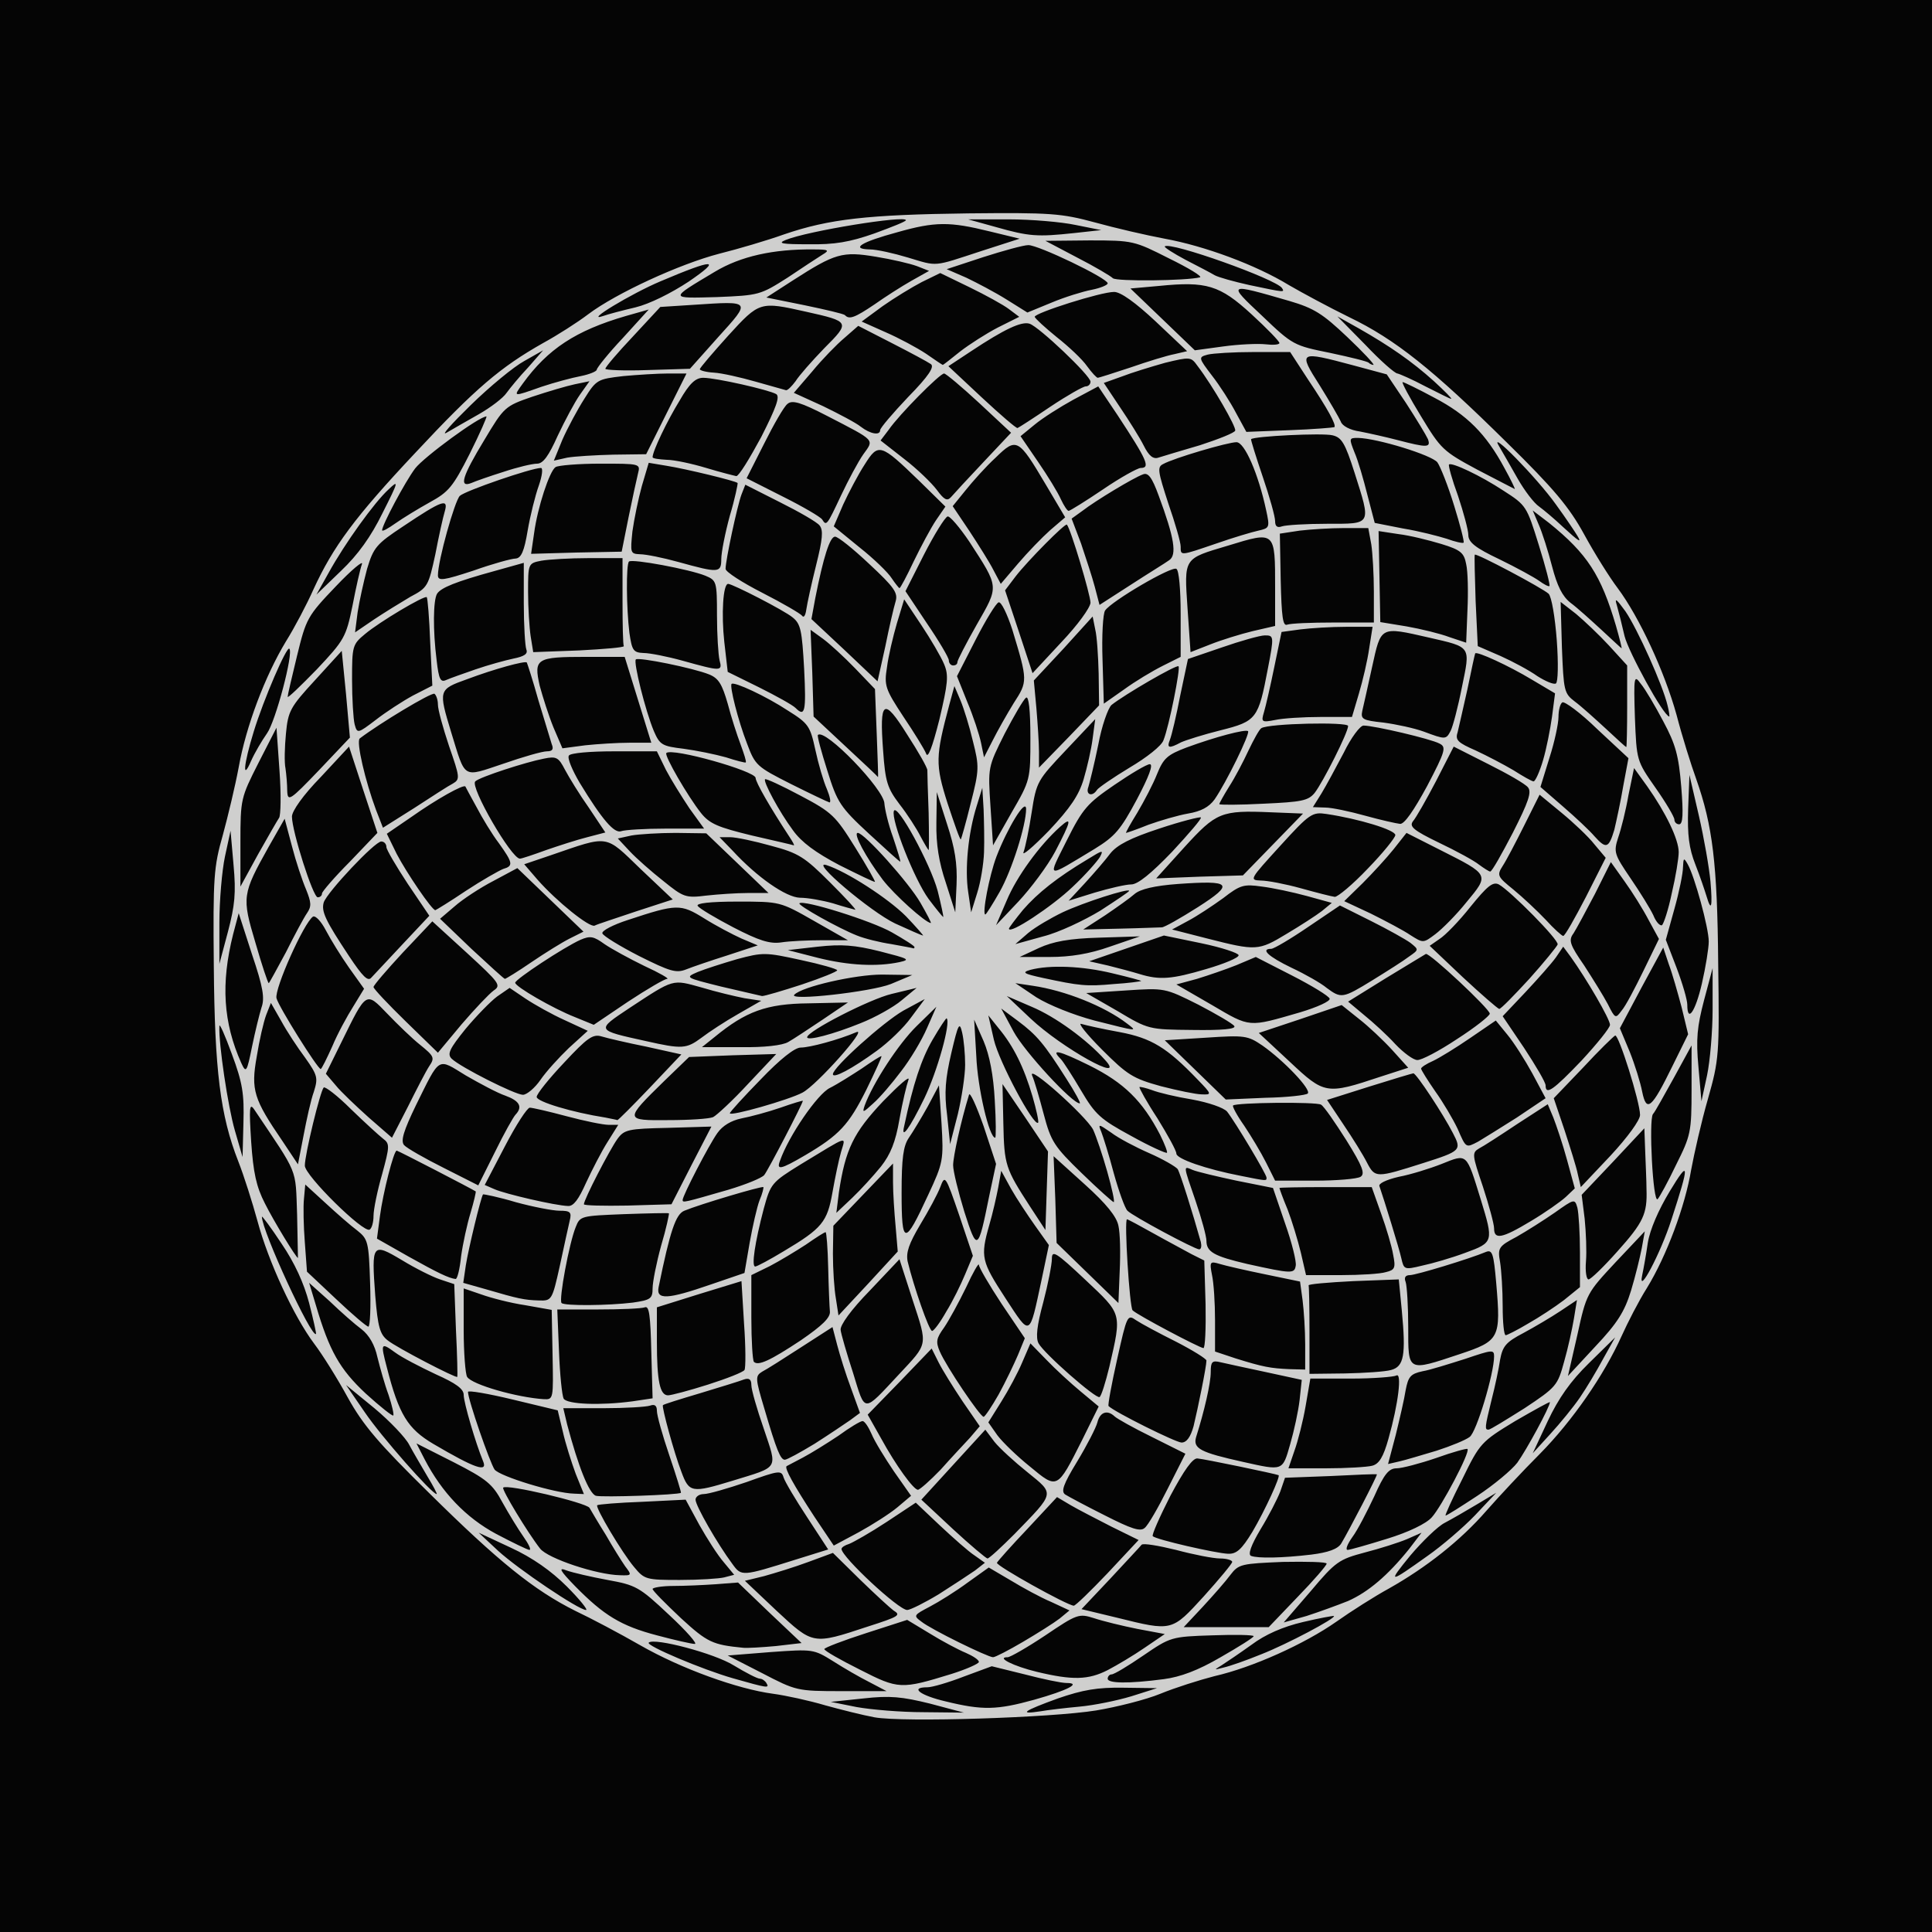 <!DOCTYPE svg PUBLIC "-//W3C//DTD SVG 20010904//EN" "http://www.w3.org/TR/2001/REC-SVG-20010904/DTD/svg10.dtd">
<svg version="1.0" xmlns="http://www.w3.org/2000/svg" width="450px" height="450px" viewBox="0 0 4500 4500" preserveAspectRatio="xMidYMid meet">
<g id="layer101" fill="#050505" stroke="none">
 <path d="M0 2250 l0 -2250 2250 0 2250 0 0 2250 0 2250 -2250 0 -2250 0 0 -2250z"/>
 </g>
<g id="layer102" fill="#cfcfce" stroke="none">
 <path d="M2037 4000 c-27 -5 -79 -18 -115 -28 -37 -11 -92 -23 -122 -27 -82 -11 -213 -58 -309 -113 -47 -27 -115 -63 -151 -80 -96 -48 -178 -114 -340 -274 -118 -116 -154 -158 -190 -223 -24 -44 -59 -100 -78 -125 -48 -64 -107 -192 -132 -285 -12 -44 -32 -107 -45 -140 -42 -107 -55 -212 -57 -455 -2 -208 0 -231 21 -305 12 -44 29 -115 37 -158 17 -95 61 -212 110 -293 20 -32 49 -87 64 -121 46 -100 96 -168 238 -319 140 -150 198 -199 297 -255 33 -18 80 -48 105 -67 65 -49 213 -117 305 -141 44 -11 112 -31 151 -45 105 -36 195 -46 429 -49 193 -2 217 0 295 21 47 13 120 30 163 38 93 17 212 61 289 108 31 18 94 52 141 75 106 51 194 121 367 292 109 107 145 150 180 214 24 44 59 100 78 125 50 67 109 194 137 295 13 50 34 117 46 150 38 108 49 196 51 428 3 215 2 225 -24 317 -15 52 -32 127 -39 165 -14 84 -57 200 -103 275 -19 30 -45 81 -59 112 -41 91 -114 197 -191 275 -39 39 -95 99 -124 132 -60 69 -140 132 -227 181 -33 18 -88 53 -122 77 -74 52 -196 107 -284 127 -35 9 -92 27 -126 41 -34 14 -102 31 -150 39 -105 17 -448 28 -516 16z m129 -32 c-65 -16 -93 -19 -155 -12 l-76 8 60 12 c33 6 103 12 155 12 l95 1 -79 -21z m349 7 c33 -3 87 -14 120 -24 l60 -19 -78 -1 c-61 -1 -95 5 -153 25 -80 29 -93 38 -41 30 17 -3 59 -8 92 -11z m-106 -16 c78 -22 111 -39 75 -39 -12 0 -55 -9 -97 -20 l-77 -19 -65 24 c-36 14 -74 25 -85 25 -42 0 -17 19 43 33 86 21 119 20 206 -4z m-384 -41 c-22 -11 -60 -33 -85 -49 -45 -28 -47 -28 -145 -21 l-100 8 80 41 c79 41 81 42 185 42 l105 0 -40 -21z m-240 2 c-3 -5 -10 -10 -15 -10 -6 0 -33 -14 -61 -31 -45 -28 -185 -65 -198 -53 -7 7 126 63 196 83 81 23 86 24 78 11z m431 -21 c35 -11 64 -24 64 -28 0 -5 -14 -14 -30 -21 -17 -7 -55 -27 -84 -45 l-53 -32 -96 31 c-53 17 -97 34 -97 37 0 4 37 25 83 48 90 46 96 46 213 10z m495 12 c38 -5 79 -20 132 -51 42 -24 77 -46 77 -49 0 -3 -43 -4 -96 -2 -96 3 -98 4 -161 47 -35 24 -68 44 -74 44 -5 0 -9 5 -9 10 0 11 48 12 131 1z m-131 -21 c21 -11 60 -34 86 -52 l47 -32 -64 -12 c-35 -7 -80 -18 -101 -25 -35 -11 -39 -10 -113 40 -42 28 -82 51 -88 51 -28 0 14 21 68 34 83 20 120 19 165 -4z m358 -37 c59 -23 174 -84 169 -89 -1 -1 -34 5 -72 14 -47 11 -88 29 -120 53 -28 20 -59 41 -70 48 -18 11 -18 11 5 5 14 -3 54 -17 88 -31z m-555 -29 c34 -20 72 -44 85 -54 l23 -19 -43 -20 c-24 -10 -66 -33 -94 -50 l-51 -30 -49 35 c-27 20 -67 45 -88 56 -38 20 -39 21 -20 35 22 18 155 83 167 83 5 0 36 -16 70 -36z m-576 10 l60 -7 -74 -70 -74 -71 -52 4 c-29 2 -73 4 -99 4 -27 0 -48 4 -48 7 0 4 30 34 66 68 62 57 74 62 145 69 9 1 43 -1 76 -4z m-249 -73 c-69 -65 -77 -69 -143 -81 -38 -7 -81 -17 -95 -22 -20 -8 -17 -1 20 37 66 67 106 92 190 114 41 11 81 20 88 20 8 1 -19 -30 -60 -68z m462 28 c75 -24 79 -27 61 -38 -7 -5 -42 -37 -77 -71 l-64 -63 -57 21 c-32 12 -78 26 -103 33 l-45 11 74 70 c85 79 84 79 211 37z m784 -71 c36 -40 66 -76 66 -80 0 -4 -13 -8 -28 -8 -16 0 -62 -9 -103 -20 -41 -10 -76 -16 -80 -12 -3 4 -36 39 -73 79 l-67 71 83 20 c129 32 127 32 202 -50z m218 2 c38 -39 68 -74 68 -78 0 -4 -46 -5 -102 -4 -96 4 -103 5 -122 30 -11 15 -40 48 -65 75 l-44 47 99 0 99 0 67 -70z m118 9 c47 -21 92 -59 142 -121 l29 -38 -34 15 c-19 8 -63 22 -98 31 -60 16 -68 21 -126 90 l-63 73 53 -15 c28 -9 72 -25 97 -35z m-1820 -34 c-36 -36 -80 -67 -130 -90 l-75 -35 45 42 c47 43 188 138 205 138 5 0 -15 -25 -45 -55z m867 18 c33 -21 71 -46 84 -55 l23 -18 -24 -17 c-14 -9 -50 -41 -81 -70 l-56 -53 -68 45 c-38 25 -77 47 -87 51 -10 3 -18 8 -18 12 1 19 133 142 153 142 7 0 41 -17 74 -37z m393 -49 l72 -77 -63 -31 c-35 -18 -78 -40 -95 -50 l-32 -19 -68 73 c-38 40 -70 76 -72 80 -2 7 163 99 179 100 4 0 39 -34 79 -76z m-893 10 l23 -6 -24 -29 c-14 -16 -39 -55 -57 -87 l-32 -59 -101 5 c-56 2 -103 6 -105 8 -5 5 58 111 86 144 24 29 28 30 106 30 45 0 92 -3 104 -6z m1638 -50 c33 -23 83 -66 110 -94 l50 -53 -45 27 c-25 15 -58 34 -75 43 -16 8 -52 43 -80 76 -54 66 -51 66 40 1z m-1869 24 c-9 -13 -29 -45 -45 -73 -17 -27 -34 -56 -38 -63 -8 -12 -193 -56 -201 -47 -4 4 57 105 86 142 18 23 132 61 186 62 28 1 28 0 12 -21z m396 -15 l77 -24 -49 -75 c-27 -41 -52 -83 -55 -93 -5 -17 -11 -16 -86 11 -44 15 -89 28 -100 28 -10 0 -19 6 -19 13 0 14 51 103 86 150 21 29 22 29 146 -10z m511 -60 c95 -98 94 -92 30 -144 -30 -24 -65 -56 -77 -71 l-21 -28 -75 82 -74 81 74 69 c40 37 77 68 80 68 4 0 32 -26 63 -57z m691 48 c40 -5 62 -13 70 -26 18 -30 85 -159 83 -161 -1 -1 -50 1 -108 4 l-106 4 -11 32 c-7 18 -27 57 -46 88 -22 37 -30 59 -22 62 16 6 72 5 140 -3z m-137 -53 c30 -51 66 -130 61 -132 -6 -3 -174 -38 -189 -39 -11 -1 -31 27 -63 87 -25 49 -44 92 -41 94 7 8 148 40 175 41 20 1 32 -10 57 -51z m-1698 11 c-12 -17 -34 -53 -49 -80 -23 -43 -37 -54 -113 -93 l-87 -44 19 37 c40 77 96 136 167 174 38 20 73 37 77 37 5 0 -2 -14 -14 -31z m2012 5 c49 -15 91 -35 104 -50 22 -24 90 -152 83 -159 -1 -2 -34 7 -73 21 -38 13 -80 24 -92 24 -18 0 -29 13 -52 65 -17 36 -39 79 -51 95 -12 17 -17 30 -11 30 5 0 47 -12 92 -26z m-1141 -73 l32 -27 -40 -57 c-21 -31 -45 -70 -52 -87 -7 -16 -16 -30 -21 -30 -5 0 -30 15 -56 34 -27 18 -64 41 -83 51 -19 10 -36 19 -38 20 -5 5 16 43 65 118 l45 67 58 -31 c31 -17 72 -43 90 -58z m630 -44 l41 -81 -78 -39 c-43 -21 -82 -43 -87 -48 -17 -16 -34 -10 -40 14 -3 12 -24 53 -47 91 -33 54 -38 70 -28 77 8 5 49 27 93 49 61 31 82 38 92 29 8 -6 32 -48 54 -92z m721 17 c38 -25 80 -60 93 -77 21 -29 76 -130 76 -141 0 -2 -36 18 -81 44 -79 48 -82 51 -123 135 -24 47 -41 85 -39 85 3 0 36 -21 74 -46z m-1855 -7 c1 -1 -11 -40 -27 -87 -16 -47 -29 -93 -29 -104 0 -12 -5 -16 -16 -12 -9 3 -58 6 -109 6 l-93 0 9 38 c26 98 51 161 67 166 15 4 193 -2 198 -7z m-591 -39 c-14 -24 -33 -56 -42 -73 -8 -16 -45 -55 -81 -85 l-66 -54 44 64 c38 56 156 190 167 190 2 0 -8 -19 -22 -42z m346 -5 c-10 -27 -24 -71 -30 -98 l-12 -50 -104 -25 c-58 -14 -105 -22 -105 -18 0 18 51 165 62 181 13 16 140 55 185 56 l23 1 -19 -47z m365 16 c110 -34 105 -25 73 -121 -16 -46 -29 -91 -29 -102 0 -13 -5 -17 -17 -13 -10 4 -56 18 -102 32 -47 14 -86 26 -87 28 -3 4 26 111 43 155 18 49 24 50 119 21z m485 -26 c24 -27 55 -60 68 -74 l23 -27 -40 -58 c-22 -33 -47 -73 -56 -91 l-16 -32 -74 77 -75 77 31 55 c35 64 76 120 86 120 4 0 28 -21 53 -47z m329 -68 l39 -79 -42 -35 c-23 -19 -59 -52 -80 -74 l-37 -38 -19 44 c-10 24 -32 65 -49 92 l-30 48 21 30 c12 16 46 49 76 73 64 53 63 54 121 -61z m-1395 48 c-17 -41 -45 -136 -45 -154 0 -14 -18 -27 -65 -48 -36 -17 -79 -39 -95 -51 -33 -24 -34 -22 -19 35 28 110 49 143 108 178 97 57 128 68 116 40z m1880 -39 c9 -31 19 -77 22 -103 l5 -47 -83 -18 c-46 -10 -94 -20 -106 -23 -20 -5 -23 -1 -23 23 0 26 -15 91 -34 151 -8 27 10 36 109 58 94 21 92 22 110 -41z m191 50 c16 -4 26 -20 38 -63 23 -81 32 -156 18 -147 -6 3 -53 7 -105 7 l-95 0 -11 64 c-6 35 -18 82 -26 104 l-14 41 87 0 c48 0 97 -3 108 -6z m150 -35 c34 -11 68 -25 77 -32 16 -11 57 -148 57 -188 0 -16 -5 -15 -67 6 -38 12 -82 26 -100 29 -28 6 -33 13 -39 44 -3 20 -14 67 -23 104 l-18 68 26 -6 c14 -3 53 -15 87 -25z m-1449 -16 c33 -21 70 -46 83 -55 l23 -17 -21 -58 c-12 -32 -26 -77 -32 -100 l-11 -42 -73 47 c-40 26 -81 52 -91 57 -16 10 -16 15 5 85 29 99 38 120 48 120 5 0 36 -17 69 -37z m1783 -108 c15 -22 39 -62 54 -90 l28 -50 -61 60 c-43 42 -71 82 -96 135 l-35 75 41 -45 c23 -25 54 -63 69 -85z m-900 67 c10 -41 30 -139 30 -153 0 -4 -32 -24 -71 -44 -40 -20 -81 -42 -93 -50 -20 -14 -21 -12 -44 91 -13 58 -22 107 -20 109 14 14 157 85 170 85 12 0 21 -13 28 -38z m771 -42 c74 -49 77 -53 92 -108 9 -31 19 -77 23 -101 l7 -43 -39 26 c-21 14 -60 37 -86 51 -40 21 -48 30 -54 62 -3 21 -12 63 -20 94 -16 65 -16 69 -7 69 4 0 41 -23 84 -50z m-2646 -31 c-9 -24 -20 -64 -26 -88 -6 -28 -19 -51 -37 -65 -15 -11 -48 -40 -74 -65 l-48 -43 16 53 c31 105 55 148 116 205 33 30 62 53 64 51 2 -2 -3 -24 -11 -48z m1421 -1 c16 -29 36 -71 45 -92 l16 -39 -54 -80 c-29 -44 -53 -85 -53 -91 0 -6 -14 18 -30 53 -17 35 -40 77 -51 93 -18 25 -20 33 -10 56 15 35 94 152 102 152 3 0 19 -24 35 -52z m-232 -47 c68 -73 67 -65 32 -172 l-31 -96 -70 74 c-42 43 -69 80 -67 91 1 9 14 54 29 100 29 94 22 94 107 3z m-621 63 l47 -7 -3 -108 c-2 -86 -5 -108 -15 -104 -8 3 -57 5 -109 5 l-95 0 4 98 c2 53 7 103 11 110 9 13 85 16 160 6z m-186 -108 l-2 -105 -62 -11 c-34 -5 -80 -17 -102 -25 l-41 -14 0 97 c0 53 4 103 8 109 11 18 116 48 179 52 22 1 22 -1 20 -103z m1297 27 c29 -126 30 -121 -56 -202 -69 -65 -78 -70 -78 -49 0 13 -9 59 -20 101 -15 55 -18 83 -11 96 13 24 134 130 142 125 4 -2 14 -34 23 -71z m-935 42 c44 -14 82 -29 85 -34 3 -4 3 -53 -1 -108 l-6 -99 -98 30 -99 31 0 80 c0 92 7 125 26 125 7 0 49 -11 93 -25z m-587 -127 l-4 -107 -33 -11 c-18 -6 -58 -26 -89 -45 -69 -41 -71 -39 -62 83 6 73 11 90 29 104 21 17 160 89 162 85 1 -1 0 -50 -3 -109z m2178 93 c30 -8 35 -34 25 -139 l-7 -72 -106 4 c-59 3 -106 7 -104 10 1 3 2 51 2 106 l0 100 83 -1 c45 -1 93 -4 107 -8z m559 -185 c10 -33 21 -78 25 -99 l7 -39 -68 72 c-67 72 -68 73 -89 169 l-22 96 64 -69 c51 -54 68 -81 83 -130z m-759 125 c0 -32 -3 -78 -6 -102 l-6 -44 -82 -17 c-44 -9 -92 -20 -105 -24 -23 -7 -24 -5 -18 26 4 18 7 65 7 105 l0 73 48 16 c64 20 81 23 125 25 l37 1 0 -59z m-1175 -9 c51 -35 69 -53 68 -67 -1 -11 -3 -57 -4 -102 -1 -46 -4 -83 -6 -83 -3 0 -23 13 -46 29 -23 15 -61 38 -84 50 l-43 21 0 99 c0 54 3 100 6 103 10 10 38 -3 109 -50z m1535 32 c93 -31 96 -37 85 -165 -6 -69 -9 -79 -24 -73 -38 16 -163 54 -177 54 -11 0 -14 6 -10 16 3 9 6 56 6 105 0 105 -3 104 120 63z m-592 -116 l-3 -102 -30 -15 c-16 -9 -56 -30 -88 -48 -32 -18 -60 -33 -62 -33 -7 0 6 205 13 212 11 11 155 87 165 88 4 0 6 -46 5 -102z m-2088 -3 c-12 -46 -34 -94 -64 -138 -25 -38 -46 -66 -46 -63 0 33 116 284 126 273 1 -1 -6 -33 -16 -72z m2839 48 c25 -14 63 -39 84 -55 l37 -30 0 -81 c0 -45 -3 -92 -6 -104 -6 -21 -7 -21 -52 11 -26 18 -67 44 -90 57 -42 22 -44 26 -38 59 3 19 6 65 6 103 0 37 3 67 7 67 3 0 27 -12 52 -27z m-1355 -28 c15 -24 34 -63 44 -87 l18 -43 -32 -95 c-32 -93 -33 -94 -44 -65 -6 16 -27 55 -47 88 -26 44 -33 64 -29 85 14 58 50 162 57 162 4 0 19 -20 33 -45z m222 -74 l17 -81 -32 -45 c-17 -24 -43 -63 -56 -86 l-23 -42 -7 39 c-4 21 -13 61 -21 88 -21 74 -18 84 38 170 59 90 55 92 84 -43z m-1564 7 c-3 -96 -5 -102 -30 -122 -15 -11 -48 -40 -74 -64 l-47 -43 -3 33 c-2 18 -1 64 2 102 l5 68 68 64 c37 35 71 64 75 64 4 0 6 -46 4 -102z m1224 -132 c-3 -32 -6 -78 -6 -102 l0 -44 -70 73 -69 72 -1 65 c0 36 3 83 7 105 l6 39 69 -74 69 -75 -5 -59z m-612 178 c41 -6 46 -9 46 -33 0 -15 9 -60 20 -100 12 -40 19 -74 18 -75 -2 -1 -49 0 -105 2 -99 4 -102 4 -112 30 -15 36 -40 170 -33 177 7 7 109 6 166 -1z m-170 -86 c10 -46 20 -93 23 -105 5 -20 1 -23 -24 -23 -15 0 -62 -9 -102 -20 -40 -12 -75 -19 -76 -18 -5 7 -34 127 -40 165 l-6 41 53 15 c75 22 89 25 123 26 30 1 31 0 49 -81z m1301 -93 c-4 -21 -28 -51 -78 -96 l-73 -66 4 101 3 101 72 70 72 70 3 -75 c2 -41 1 -88 -3 -105z m-950 137 l79 -27 12 -70 c7 -39 17 -83 23 -99 7 -16 10 -30 9 -31 -3 -3 -148 40 -184 55 -20 8 -33 46 -60 178 -6 30 20 29 121 -6z m2238 -151 c43 -132 42 -142 -4 -66 -26 43 -46 89 -51 120 -4 28 -10 61 -13 75 -11 51 43 -51 68 -129z m-2819 85 c4 -29 14 -75 22 -101 8 -27 13 -49 12 -50 -9 -6 -181 -95 -184 -95 -7 0 -32 99 -39 152 l-7 53 74 42 c68 38 93 50 109 52 4 1 10 -23 13 -53z m2693 -11 c61 -68 70 -88 68 -145 0 -19 -2 -59 -3 -88 l-2 -54 -73 78 -73 77 7 56 c3 31 5 75 3 99 -2 23 1 42 6 42 5 0 35 -29 67 -65z m-774 -66 l-28 -82 -85 -17 c-47 -10 -93 -21 -102 -25 -22 -9 -23 -14 7 73 14 41 25 82 25 92 0 26 18 36 95 54 104 23 110 23 113 4 2 -9 -9 -54 -25 -99z m235 114 c21 -5 23 -10 17 -40 -3 -19 -16 -63 -28 -96 l-22 -62 -108 0 c-59 0 -107 1 -107 2 0 1 8 24 19 50 10 26 24 72 31 101 l12 52 81 0 c45 0 93 -3 105 -7z m185 -45 c66 -24 66 -26 36 -124 -34 -110 -31 -107 -91 -83 -28 11 -73 25 -100 30 -30 7 -48 16 -45 22 11 32 46 145 51 168 6 26 7 27 48 17 24 -5 69 -18 101 -30z m-1587 -4 c89 -53 101 -68 113 -137 6 -34 15 -77 20 -94 11 -38 20 -40 -94 29 -68 42 -70 45 -86 103 -21 80 -29 135 -20 135 4 0 34 -16 67 -36z m-1134 -85 c-4 -111 4 -90 -100 -245 -11 -16 -12 -4 -7 75 5 73 12 105 32 144 21 42 73 127 77 127 0 0 -1 -46 -2 -101z m2105 64 c-19 -68 -48 -160 -54 -170 -5 -6 -34 -23 -66 -37 -32 -14 -72 -35 -89 -48 -29 -20 -31 -21 -23 -2 4 10 18 54 29 96 12 43 26 82 32 88 13 13 155 89 167 90 5 0 6 -8 4 -17z m-493 -107 l16 -75 -29 -88 c-17 -48 -32 -81 -34 -73 -19 62 -37 144 -37 164 0 14 12 62 26 108 30 94 32 93 58 -36z m-142 -3 c35 -75 36 -81 31 -166 l-6 -89 -26 49 c-15 27 -35 60 -44 73 -13 19 -17 47 -17 128 0 124 7 124 62 5z m1404 61 c32 -19 69 -45 81 -56 l21 -20 -18 -66 c-10 -37 -25 -81 -32 -99 l-13 -31 -71 46 c-39 26 -79 52 -89 57 -17 10 -16 15 9 89 14 43 26 87 26 97 0 27 18 24 86 -17z m-2696 -12 c0 -15 9 -59 20 -97 18 -66 18 -71 2 -83 -9 -7 -43 -38 -75 -69 -31 -31 -60 -53 -63 -50 -8 8 -44 156 -44 182 0 23 137 158 151 149 5 -3 9 -17 9 -32z m1518 -229 l-53 -78 2 92 c2 97 5 105 62 193 l36 55 3 -92 3 -91 -53 -79z m-336 114 c22 -28 34 -57 43 -110 7 -40 17 -81 21 -92 4 -11 -22 12 -59 50 -69 73 -88 112 -103 212 l-6 48 37 -35 c20 -19 50 -52 67 -73z m-687 38 c14 -30 36 -73 50 -95 l25 -40 -22 0 c-13 0 -57 -9 -98 -20 -41 -11 -80 -20 -86 -20 -6 0 -32 40 -58 90 l-47 90 23 10 c25 11 141 38 171 39 13 1 25 -16 42 -54z m245 -40 l47 -91 -101 3 c-93 2 -102 4 -118 26 -18 25 -78 141 -78 152 0 3 46 4 102 3 l102 -3 46 -90z m87 56 c40 -12 77 -27 83 -34 9 -11 90 -167 90 -173 0 -1 -24 6 -52 16 -29 10 -70 21 -91 25 -24 5 -44 17 -56 34 -20 28 -81 146 -81 156 0 7 3 6 107 -24z m882 -42 c-11 -39 -26 -83 -33 -98 -17 -32 -153 -154 -142 -126 5 11 17 52 27 90 17 64 24 75 89 138 38 37 72 67 74 67 3 0 -4 -32 -15 -71z m1325 -16 c34 -68 36 -76 36 -175 l0 -103 -41 75 c-23 41 -44 80 -49 85 -10 13 0 209 11 198 4 -4 24 -40 43 -80z m-2703 -117 c17 -18 9 -32 -24 -44 -18 -6 -59 -28 -92 -47 -67 -41 -59 -46 -116 69 -29 60 -36 83 -28 93 6 7 48 31 92 53 l81 41 39 -78 c21 -43 43 -82 48 -87z m2619 1 c0 -30 -50 -189 -58 -185 -4 2 -38 35 -75 75 l-68 71 25 74 c13 40 28 87 31 103 l7 30 69 -73 c40 -43 69 -83 69 -95z m-870 146 c0 -8 -73 -130 -92 -154 -8 -9 -43 -21 -81 -28 -37 -6 -79 -16 -94 -22 -14 -5 -27 -8 -29 -7 -1 2 17 35 42 73 24 39 44 75 44 82 0 12 68 36 151 52 60 12 59 12 59 4z m219 -2 c11 -7 5 -24 -33 -85 -26 -41 -52 -79 -59 -83 -11 -7 -198 -5 -205 2 -2 2 9 23 26 47 16 24 39 62 51 86 l21 42 93 0 c50 0 98 -4 106 -9z m146 -32 c88 -28 90 -30 69 -70 -22 -43 -85 -139 -92 -139 -2 0 -49 14 -103 31 l-98 31 38 57 c21 31 46 71 55 89 19 36 21 36 131 1z m-1440 -18 c80 -47 102 -71 143 -153 21 -43 37 -78 35 -78 -3 0 -23 13 -46 29 -23 15 -56 36 -74 45 -29 14 -96 112 -116 169 -9 23 0 22 58 -12z m-1144 -148 c10 -32 9 -38 -20 -79 -18 -24 -43 -62 -56 -86 l-24 -42 -11 28 c-6 16 -16 59 -22 97 -14 78 -7 99 60 197 l36 54 13 -67 c7 -37 17 -83 24 -102z m-191 -88 c-16 -44 -29 -73 -29 -65 -2 41 20 188 36 243 l18 62 2 -80 c2 -67 -2 -93 -27 -160z m2162 188 c-41 -79 -84 -121 -164 -161 -73 -36 -92 -40 -67 -15 5 5 27 39 47 73 33 56 45 67 117 106 43 24 81 41 83 39 2 -1 -5 -20 -16 -42z m741 16 c12 -7 52 -32 90 -56 l67 -45 -31 -58 c-17 -31 -43 -72 -58 -90 l-27 -33 -60 41 c-32 22 -71 46 -86 53 -16 7 -28 15 -28 18 0 3 15 27 33 53 18 25 41 64 52 87 20 46 19 45 48 30z m-1195 -179 c0 -25 -3 -58 -7 -75 -6 -26 -9 -21 -25 47 -14 60 -17 93 -10 145 l7 68 18 -70 c9 -38 17 -90 17 -115z m-1248 3 c13 -19 11 -23 -21 -49 -19 -15 -53 -48 -77 -73 -50 -52 -48 -53 -107 67 l-36 73 23 27 c12 15 47 48 77 75 l54 47 37 -72 c20 -40 42 -83 50 -95z m1317 80 c-3 -58 -12 -105 -26 -138 l-22 -50 5 85 c3 74 30 190 44 190 2 0 2 -39 -1 -87z m-164 -5 c30 -62 62 -176 52 -186 -1 -2 -16 21 -33 50 -26 45 -45 102 -66 201 -8 33 12 7 47 -65z m252 -4 c-20 -68 -44 -117 -79 -159 l-24 -30 13 57 c12 51 93 203 103 193 2 -2 -4 -30 -13 -61z m-891 -21 l73 -77 -81 -18 c-45 -9 -92 -20 -105 -24 -20 -6 -33 3 -87 61 -35 37 -64 73 -64 80 0 11 83 36 160 48 14 3 26 5 28 6 2 0 36 -34 76 -76z m147 69 c8 -4 45 -38 81 -77 l66 -70 -102 3 -101 4 -58 56 c-93 91 -93 92 10 91 48 0 95 -3 104 -7z m208 -57 c33 -17 153 -152 126 -141 -42 18 -109 36 -130 36 -14 0 -48 27 -93 74 -40 41 -72 76 -72 79 0 8 137 -31 169 -48z m230 -50 c21 -27 48 -72 60 -100 l22 -50 -46 45 c-42 41 -102 133 -121 185 -6 18 -4 17 20 -5 15 -13 44 -47 65 -75z m1796 -11 l37 -75 -15 -62 c-9 -34 -22 -80 -30 -101 l-13 -39 -51 94 -50 94 23 55 c12 30 25 72 29 93 10 49 22 39 70 -59z m-1411 29 c-52 -82 -69 -102 -113 -135 l-39 -29 29 54 c25 46 136 167 154 167 3 0 -11 -26 -31 -57z m562 34 c9 -9 -56 -77 -106 -112 -34 -23 -41 -24 -131 -18 l-96 6 71 69 71 69 92 -4 c51 -1 95 -6 99 -10z m943 -197 l0 -95 -20 75 c-16 61 -19 90 -13 155 l7 80 13 -60 c7 -33 13 -103 13 -155z m-2730 165 c13 -19 43 -52 66 -74 l44 -40 -54 -25 c-29 -13 -70 -36 -91 -50 l-37 -25 -29 20 c-15 11 -49 46 -74 76 -37 46 -43 58 -32 69 21 20 148 84 166 84 9 0 28 -16 41 -35z m1530 -1 c-71 -74 -107 -96 -181 -110 -39 -7 -79 -16 -89 -19 -10 -4 11 23 48 60 59 59 72 67 137 85 39 10 82 19 95 19 24 1 24 0 -10 -35z m426 -6 l65 -21 -37 -41 c-21 -23 -56 -56 -78 -73 l-40 -32 -97 33 -96 32 72 67 c81 76 85 77 211 35z m469 -38 c36 -39 66 -76 66 -83 0 -13 -54 -106 -92 -159 l-17 -23 -17 25 c-10 14 -42 50 -71 81 l-53 56 50 74 c27 41 50 80 50 87 0 24 18 11 84 -58z m-1641 -23 c26 -19 62 -53 79 -77 l32 -43 -50 27 c-47 27 -164 132 -164 148 0 11 44 -12 103 -55z m-1434 -100 c8 -22 4 -47 -22 -124 l-31 -96 -13 49 c-29 115 -23 206 19 300 11 24 13 22 25 -38 7 -34 17 -75 22 -91z m165 90 c12 -29 35 -71 49 -93 l25 -41 -35 -49 c-19 -27 -43 -66 -54 -87 -11 -21 -24 -35 -30 -32 -21 14 -90 168 -85 190 5 20 96 165 103 165 2 0 14 -24 27 -53z m1800 32 c-43 -48 -116 -101 -171 -124 l-58 -25 55 52 c73 69 226 154 174 97z m820 -49 c42 -27 76 -54 76 -59 0 -11 -141 -143 -149 -139 -3 2 -45 27 -94 57 l-87 54 37 31 c21 17 54 47 73 68 19 20 42 37 51 37 9 1 51 -21 93 -49z m-2244 -113 c18 -12 13 -18 -62 -87 l-81 -74 -69 73 c-37 40 -68 76 -68 80 0 4 34 40 75 80 l75 73 55 -66 c31 -36 64 -71 75 -79z m484 110 c17 -13 55 -38 85 -55 l54 -31 -39 -6 c-21 -4 -67 -15 -100 -25 -69 -19 -63 -21 -168 48 -78 52 -79 51 39 77 84 19 94 18 129 -8z m202 10 c11 -6 47 -30 80 -52 l59 -40 -92 2 c-98 1 -146 19 -218 78 l-30 24 90 0 c54 1 98 -4 111 -12z m169 -44 c33 -13 76 -37 95 -53 l35 -29 -58 14 c-51 12 -197 87 -197 101 0 9 61 -7 125 -33z m620 1 c-52 -40 -144 -77 -220 -88 l-40 -6 49 33 c29 18 86 41 135 54 103 26 101 26 76 7z m250 6 c-4 -6 -42 -28 -84 -50 -78 -39 -78 -39 -169 -33 l-92 6 73 42 c72 43 73 43 175 44 68 1 101 -2 97 -9z m-1321 -110 c6 0 -18 -14 -53 -30 -35 -17 -77 -40 -93 -51 -25 -18 -33 -20 -56 -10 -38 17 -152 92 -152 100 0 9 88 60 139 80 l44 18 80 -54 c44 -29 85 -53 91 -53z m1474 78 c40 -12 71 -26 69 -32 -2 -6 -41 -30 -88 -54 l-84 -43 -45 19 c-25 10 -66 24 -92 32 l-48 13 83 48 c90 53 84 52 205 17z m800 -97 l36 -74 -24 -44 c-13 -25 -38 -65 -56 -90 l-32 -45 -37 74 c-21 40 -43 81 -50 92 -12 16 -9 26 25 75 20 31 45 71 55 90 17 34 18 34 32 15 9 -10 31 -52 51 -93z m136 30 c9 -39 16 -83 16 -98 0 -32 -33 -152 -49 -180 -9 -16 -10 -15 -11 7 0 14 -9 58 -20 97 l-20 72 25 65 c14 37 25 75 25 86 0 44 19 16 34 -49z m-402 -11 c35 -39 64 -75 66 -80 4 -10 -110 -125 -137 -140 -14 -7 -27 4 -66 52 -26 33 -59 67 -72 75 l-23 16 77 73 c43 40 81 73 85 74 4 0 35 -32 70 -70z m-1694 13 c45 -15 82 -30 82 -33 0 -3 -38 -14 -85 -24 -82 -18 -88 -18 -148 -2 -34 10 -75 23 -92 30 -30 13 -29 13 55 34 47 11 90 21 95 22 6 0 47 -12 93 -27z m207 -1 l50 -21 -71 -1 c-62 0 -186 28 -204 47 -14 15 180 -7 225 -25z m1122 -9 c34 -21 72 -45 85 -55 23 -16 23 -16 3 -32 -11 -8 -52 -31 -92 -51 l-72 -36 -74 50 c-41 28 -80 51 -86 51 -26 0 -7 18 47 44 32 15 69 36 82 47 34 25 37 25 107 -18z m-539 2 c1 -1 -29 -9 -67 -18 -70 -17 -146 -20 -191 -8 -21 6 -16 9 30 19 84 18 100 20 165 14 33 -2 61 -6 63 -7z m-1992 -67 c20 -40 42 -81 49 -91 11 -16 10 -25 -2 -55 -9 -21 -24 -66 -33 -101 l-17 -64 -37 65 c-62 111 -63 117 -31 224 15 52 29 94 31 94 1 0 19 -33 40 -72z m272 -19 l62 -66 -50 -74 c-27 -41 -50 -80 -50 -86 0 -7 -5 -13 -12 -13 -15 0 -126 118 -134 142 -6 21 4 42 59 125 32 48 44 60 52 50 6 -6 39 -42 73 -78z m300 42 c31 -21 71 -46 89 -55 l32 -16 -77 -74 -77 -74 -56 30 c-31 16 -72 43 -90 59 l-34 29 73 70 c41 38 76 70 78 70 2 0 30 -17 62 -39z m1572 16 c41 -12 75 -26 75 -32 0 -5 -39 -18 -87 -28 l-87 -18 -87 30 -87 30 44 10 c24 6 58 15 74 20 46 14 74 12 155 -12z m-1115 -32 l70 -23 -38 -16 c-20 -9 -60 -30 -87 -47 -55 -34 -63 -34 -178 4 -34 11 -61 25 -59 31 2 6 41 30 86 53 72 36 86 40 109 31 15 -6 59 -21 97 -33z m400 16 c27 -6 21 -8 -45 -25 -60 -15 -90 -17 -145 -11 l-70 8 70 18 c72 18 138 21 190 10z m-1551 -226 l-7 -80 -13 60 c-7 33 -13 103 -13 155 l0 95 20 -75 c16 -61 19 -90 13 -155z m2041 190 l70 -24 -95 3 c-70 2 -107 9 -140 24 l-45 21 70 0 c48 0 92 -7 140 -24z m-455 1 c0 -3 -24 -18 -52 -34 -47 -27 -207 -77 -216 -68 -4 5 93 59 134 75 17 7 53 16 80 20 27 5 50 9 52 10 1 0 2 -1 2 -3z m867 -31 c32 -19 69 -43 82 -53 l23 -19 -58 -16 c-33 -9 -80 -19 -105 -22 -42 -6 -50 -4 -90 27 -25 18 -61 42 -82 53 l-37 20 82 21 c114 29 119 29 185 -11z m-1082 15 l60 0 -79 -45 c-79 -45 -79 -45 -178 -45 -65 0 -97 4 -93 10 4 6 41 28 83 50 60 31 85 39 112 35 19 -3 62 -5 95 -5z m648 -69 c37 -24 67 -44 67 -46 0 -7 -106 27 -155 50 -27 13 -63 34 -80 48 l-30 26 65 -18 c36 -9 95 -37 133 -60z m853 -20 c53 -64 54 -63 -61 -121 l-79 -40 -30 38 c-16 20 -49 56 -72 79 l-43 42 62 29 c34 17 76 39 92 50 30 19 30 19 58 -2 16 -12 49 -45 73 -75z m-1306 33 c-42 -42 -138 -104 -185 -119 -41 -13 103 109 160 136 33 15 62 28 65 28 2 1 -16 -20 -40 -45z m1584 -45 l46 -91 -26 -31 c-14 -18 -49 -51 -77 -74 l-51 -42 -36 72 c-20 40 -42 82 -50 94 -14 22 -12 25 25 55 22 18 56 50 75 70 19 21 38 38 41 38 4 0 27 -41 53 -91z m-1196 -23 c30 -28 58 -60 64 -70 9 -17 6 -16 -28 5 -72 43 -117 79 -151 118 -18 22 -33 42 -33 44 0 15 101 -52 148 -97z m208 94 c6 0 43 -21 84 -47 86 -55 79 -63 -47 -54 -54 4 -87 12 -100 23 -10 9 -41 31 -69 50 l-51 33 86 -2 c47 -1 91 -3 97 -3z m-1225 -37 l86 -28 -75 -71 c-84 -81 -72 -79 -209 -32 l-62 21 31 36 c45 51 121 112 133 107 5 -3 49 -17 96 -33z m2413 -43 c9 -38 16 -81 16 -95 0 -30 -30 -92 -73 -153 l-31 -43 -13 63 c-6 35 -17 79 -24 99 -11 34 -9 39 29 95 22 32 46 71 53 86 6 15 15 25 20 23 4 -3 15 -36 23 -75z m-1750 23 c-27 -47 -131 -163 -146 -163 -12 0 19 57 58 109 27 35 98 99 112 101 2 0 -9 -21 -24 -47z m314 -120 c37 -71 40 -83 11 -57 -48 43 -101 116 -124 171 l-25 58 52 -55 c29 -31 68 -83 86 -117z m-274 92 c-17 -63 -95 -206 -102 -186 -7 21 48 160 81 205 18 24 33 42 34 42 1 -1 -5 -29 -13 -61z m144 3 c29 -51 62 -156 62 -194 -1 -26 -44 46 -69 111 -17 45 -34 135 -26 135 2 0 17 -24 33 -52z m-1243 -3 c38 -25 77 -47 87 -51 24 -7 23 -14 -10 -60 -16 -21 -39 -59 -52 -84 -14 -25 -25 -46 -26 -48 -4 -6 -68 30 -126 71 l-57 39 23 47 c23 44 82 131 90 131 1 0 34 -20 71 -45z m848 -20 c-59 -59 -73 -68 -137 -85 -39 -11 -82 -20 -95 -20 l-25 0 30 31 c58 63 125 109 157 110 18 0 52 6 77 13 25 8 48 14 52 15 3 0 -23 -28 -59 -64z m273 -135 l-24 -75 -1 71 c-1 50 6 93 22 140 l22 69 3 -65 c2 -49 -4 -85 -22 -140z m86 65 c1 -27 0 -72 -1 -100 l-3 -50 -13 42 c-20 63 -28 147 -20 200 l7 48 14 -45 c8 -25 15 -67 16 -95z m1692 68 c-3 -32 -15 -101 -27 -153 l-22 -95 -3 79 c-2 61 2 92 17 130 11 28 22 61 26 74 11 37 14 25 9 -35z m-1349 7 c15 0 46 -25 95 -76 39 -42 70 -78 67 -80 -2 -2 -46 9 -97 26 -67 22 -98 38 -114 58 -11 15 -38 46 -59 69 l-38 41 61 -19 c34 -10 72 -19 85 -19z m-1885 21 c0 -4 29 -38 65 -74 l64 -67 -33 -100 -33 -101 -66 71 c-41 42 -67 79 -67 92 0 34 49 188 60 188 6 0 10 -4 10 -9z m992 -1 l48 0 -73 -70 -72 -69 -71 -1 c-39 0 -86 3 -103 6 l-32 7 28 30 c15 16 50 47 78 69 47 38 52 40 100 34 27 -3 71 -6 97 -6z m1444 -57 c35 -36 64 -72 64 -78 0 -12 -86 -38 -160 -49 -33 -5 -39 -2 -108 74 -71 78 -73 80 -45 81 15 0 57 8 93 18 36 10 71 19 79 20 7 0 42 -29 77 -66z m-2536 -118 c4 -5 5 -55 1 -110 l-7 -100 -42 82 c-41 81 -42 84 -42 185 l0 103 41 -75 c23 -41 45 -79 49 -85z m1342 69 c-46 -74 -54 -82 -128 -121 -43 -23 -80 -40 -82 -38 -5 5 33 76 65 119 20 28 53 52 108 81 44 22 81 40 83 39 1 -1 -19 -37 -46 -80z m973 -7 l70 -72 -75 -3 c-116 -5 -127 0 -201 81 l-66 73 101 -4 101 -3 70 -72z m-415 10 c47 -29 60 -44 98 -115 28 -53 39 -82 30 -82 -7 0 -44 22 -82 48 -63 43 -74 55 -111 129 -46 92 -51 90 65 20z m974 -38 c36 -71 44 -94 35 -105 -6 -8 -48 -32 -92 -54 l-81 -41 -41 80 c-23 44 -47 86 -54 94 -9 12 1 21 61 50 40 19 82 42 93 51 11 8 23 16 26 16 4 0 27 -41 53 -91z m-1444 11 c-11 -30 -19 -65 -20 -78 0 -33 -139 -177 -155 -160 -2 2 8 39 22 83 23 74 30 85 97 147 39 36 72 66 73 65 1 -1 -7 -27 -17 -57z m-808 30 c29 -10 72 -24 96 -30 l42 -11 -38 -57 c-22 -31 -47 -72 -56 -89 -15 -29 -20 -32 -49 -26 -42 8 -150 43 -160 53 -13 12 84 180 104 180 4 0 31 -9 61 -20z m1252 -165 c8 -27 18 -70 21 -95 l6 -45 -68 72 c-66 70 -69 73 -80 145 -6 40 -15 82 -19 93 -4 10 22 -12 59 -50 50 -53 70 -83 81 -120z m-361 78 c-2 -49 -3 -93 -3 -99 0 -6 -21 -43 -47 -83 -55 -88 -65 -81 -56 38 5 72 10 87 38 124 18 23 40 57 49 75 9 17 18 32 19 32 1 0 1 -39 0 -87z m-325 55 c-44 -67 -78 -126 -78 -136 0 -16 -195 -71 -208 -58 -5 6 50 101 81 140 20 25 40 33 118 52 52 12 96 22 98 23 2 0 -3 -9 -11 -21z m562 -230 c0 -65 -4 -97 -10 -93 -6 4 -28 42 -50 84 -39 78 -39 78 -33 169 l6 91 43 -76 c44 -76 44 -77 44 -175z m1360 215 c5 -21 15 -67 21 -103 l12 -64 -73 -68 c-39 -38 -76 -65 -81 -62 -5 3 -9 18 -9 34 0 15 -9 58 -21 95 l-21 68 53 46 c29 25 62 56 73 69 27 30 33 28 46 -15z m-1499 -62 c20 -78 20 -86 5 -145 -8 -34 -21 -76 -29 -95 l-14 -33 -12 44 c-32 120 -33 138 -4 229 16 48 29 86 31 84 1 -1 12 -39 23 -84z m-710 59 l89 0 -34 -47 c-18 -27 -43 -67 -55 -90 l-21 -43 -100 0 c-56 0 -102 4 -105 10 -4 6 8 34 25 63 53 87 81 119 97 113 8 -3 55 -6 104 -6z m1124 -9 c28 -10 69 -22 92 -26 30 -5 49 -15 62 -33 27 -39 83 -153 78 -159 -6 -5 -75 13 -143 38 -45 17 -54 25 -69 62 -9 23 -30 63 -46 90 -16 26 -28 47 -26 47 1 0 25 -8 52 -19z m-1620 -96 c17 -10 16 -15 -9 -87 -14 -42 -26 -85 -26 -97 0 -11 -4 -22 -8 -25 -7 -4 -128 69 -174 104 -9 7 13 100 38 167 l16 41 73 -46 c40 -26 80 -52 90 -57z m2269 6 c43 -82 45 -91 29 -99 -20 -11 -153 -42 -177 -42 -8 0 -29 28 -46 63 -18 34 -41 77 -52 95 l-20 32 29 1 c15 0 57 9 93 19 36 10 72 18 81 19 10 1 32 -31 63 -88z m592 2 c-6 -73 -13 -99 -42 -153 -19 -36 -42 -75 -52 -87 -16 -22 -17 -19 -14 78 4 101 4 101 48 164 24 34 44 68 44 74 0 6 5 11 11 11 9 0 10 -25 5 -87z m-854 14 c20 -26 78 -141 78 -156 0 -10 -184 -6 -202 5 -5 3 -18 27 -30 52 -12 26 -32 64 -45 84 -13 21 -23 39 -23 41 0 2 46 2 103 -1 89 -4 104 -7 119 -25z m-2256 -230 l-10 -101 -62 68 c-58 63 -63 72 -68 125 -3 31 -4 67 -1 81 2 14 4 37 4 52 1 26 6 23 74 -48 l72 -76 -9 -101z m1120 221 c-8 -18 -20 -59 -27 -92 -12 -55 -16 -61 -64 -91 -50 -33 -125 -68 -131 -62 -5 5 15 85 36 139 19 51 23 54 102 94 46 23 86 42 90 43 4 0 1 -14 -6 -31z m629 2 c3 -5 38 -29 76 -52 39 -23 75 -51 79 -64 13 -32 40 -168 35 -172 -4 -5 -126 66 -156 90 -8 7 -23 49 -31 93 -9 44 -20 88 -23 98 -7 18 9 24 20 7z m1039 -69 c8 -27 17 -73 21 -102 l7 -54 -54 -32 c-53 -32 -129 -67 -132 -61 -1 2 -9 39 -18 83 -10 44 -20 89 -23 101 -6 18 1 24 42 42 26 12 66 33 88 46 22 14 43 26 47 26 4 0 14 -22 22 -49z m-2320 -21 c13 0 16 -5 11 -17 -3 -10 -17 -56 -31 -102 -13 -47 -26 -86 -27 -88 -5 -4 -75 15 -139 39 -67 24 -67 25 -37 124 34 110 25 105 121 73 46 -16 91 -29 102 -29z m768 -42 l-4 -103 -46 -48 c-26 -27 -60 -58 -75 -69 l-29 -21 4 101 3 101 75 70 c41 38 75 70 75 71 1 0 -1 -46 -3 -102z m-1420 0 c20 -28 62 -187 52 -197 -6 -7 -60 118 -83 193 -24 78 -27 117 -6 68 8 -18 25 -47 37 -64z m1937 -139 c-1 -41 -4 -87 -8 -103 l-6 -30 -68 75 -69 74 6 65 c3 36 6 81 6 101 l0 37 70 -72 70 -73 -1 -74z m-834 165 c-8 -21 -22 -64 -30 -95 -13 -45 -21 -59 -43 -68 -37 -15 -165 -41 -171 -35 -6 6 22 119 42 167 14 32 19 35 69 41 30 4 74 13 99 20 24 8 45 13 46 12 2 -2 -4 -20 -12 -42z m474 -187 c-7 -17 -31 -58 -53 -91 l-40 -60 -17 56 c-9 31 -20 77 -23 102 -7 43 -4 51 38 115 25 37 49 76 53 86 4 13 14 -12 31 -79 20 -85 22 -103 11 -129z m162 91 c33 -51 33 -52 -3 -171 -12 -37 -26 -66 -32 -64 -6 2 -30 41 -54 88 l-43 84 24 60 c14 33 28 76 32 95 l7 34 20 -39 c11 -22 33 -61 49 -87z m-895 92 l51 0 -31 -100 -31 -100 -90 0 c-116 0 -122 4 -108 67 7 26 21 70 32 97 l21 49 53 -7 c28 -3 75 -6 103 -6z m1285 -1 c11 -5 52 -18 92 -28 84 -21 88 -27 110 -143 15 -77 14 -78 -7 -78 -11 0 -57 13 -100 28 l-79 27 -18 85 c-9 47 -20 93 -24 103 -8 20 -2 21 26 6z m1039 -84 l0 -95 -42 -46 c-23 -25 -58 -58 -77 -74 l-36 -28 3 106 c4 101 5 107 30 126 15 11 47 40 72 63 25 23 46 43 48 43 1 0 2 -43 2 -95z m-411 57 c5 -10 17 -55 26 -101 20 -97 23 -93 -77 -116 -114 -26 -111 -27 -132 68 -10 45 -20 91 -23 103 -4 19 1 22 49 27 30 4 72 13 94 21 51 19 52 19 63 -2z m-2417 -82 l45 -23 -5 -101 c-2 -56 -6 -103 -8 -105 -5 -5 -111 58 -144 86 -29 24 -30 28 -30 106 0 45 3 92 6 104 6 22 7 22 49 -10 23 -18 63 -44 87 -57z m2114 50 l73 0 16 -54 c9 -30 20 -77 24 -105 l8 -51 -62 0 c-34 0 -82 3 -106 6 l-44 6 -17 82 c-9 44 -20 92 -24 105 -7 23 -5 24 26 18 18 -4 66 -7 106 -7z m808 -27 c-11 -47 -70 -178 -98 -219 -21 -29 -26 -33 -20 -14 4 14 12 46 18 72 9 36 90 185 104 187 1 1 0 -11 -4 -26z m-2011 -85 c-5 -90 -8 -105 -27 -120 -19 -16 -140 -78 -150 -78 -12 0 -16 71 -9 135 l8 70 73 36 c40 20 78 41 85 48 22 22 25 9 20 -91z m835 -7 l42 -21 0 -100 c0 -57 -4 -102 -10 -105 -11 -7 -151 75 -166 97 -5 7 -8 59 -6 115 l3 102 47 -33 c26 -19 66 -43 90 -55z m-1887 -140 c8 -42 18 -86 22 -97 4 -10 -24 13 -61 52 -66 69 -69 75 -90 161 -12 49 -22 92 -22 96 0 4 30 -25 68 -64 64 -68 68 -75 83 -148z m2805 80 c-4 -53 -12 -101 -19 -108 -14 -13 -168 -95 -172 -91 -1 2 0 50 2 108 l5 105 53 23 c29 13 68 34 86 47 19 12 38 20 43 17 5 -3 6 -47 2 -101z m-2518 68 c29 -10 69 -21 88 -25 25 -5 34 -11 30 -21 -3 -8 -6 -57 -6 -108 l0 -94 -68 19 c-91 25 -125 39 -134 53 -9 15 -10 84 -1 155 5 44 9 52 22 46 9 -4 40 -15 69 -25z m978 -158 c6 -20 -3 -33 -61 -87 -37 -35 -73 -64 -80 -64 -12 0 -27 47 -46 143 l-9 49 77 72 77 73 18 -81 c9 -45 20 -92 24 -105z m454 3 c0 -18 -46 -172 -55 -182 -4 -4 -91 84 -119 120 l-25 33 32 96 32 97 67 -72 c38 -40 67 -80 68 -92z m-864 134 c-3 -13 -6 -60 -6 -104 0 -80 -1 -82 -27 -93 -37 -15 -171 -40 -178 -33 -7 7 -6 109 1 166 6 41 9 46 33 47 14 0 55 8 91 18 90 25 93 25 86 -1z m554 4 c0 -4 20 -43 45 -87 52 -91 53 -85 -17 -193 -23 -34 -46 -61 -51 -59 -6 2 -31 42 -55 89 l-43 85 50 75 c28 41 51 80 51 86 0 7 5 12 10 12 6 0 10 -3 10 -8z m-777 -37 c-2 -3 -3 -50 -3 -105 l0 -100 -79 0 c-43 0 -93 3 -110 6 -31 6 -31 7 -31 73 0 36 3 83 6 103 l6 37 107 -4 c58 -3 105 -7 104 -10z m1465 -35 l52 -12 0 -88 c0 -134 1 -133 -110 -99 -104 31 -102 27 -94 146 l7 102 46 -18 c25 -10 70 -24 99 -31z m846 -12 c-35 -119 -67 -168 -156 -240 l-38 -29 14 33 c8 18 22 62 31 97 12 46 24 70 43 85 15 11 47 40 72 63 25 23 46 43 47 43 1 0 -5 -24 -13 -52z m-349 -144 c-5 -26 -12 -33 -58 -47 -30 -9 -74 -20 -100 -23 l-46 -7 2 106 2 106 61 10 c34 6 79 17 100 25 l39 13 3 -76 c2 -42 1 -90 -3 -107z m-2459 76 c40 -21 42 -25 58 -99 8 -42 18 -87 22 -100 9 -31 -6 -26 -97 35 -62 41 -69 49 -84 99 -8 30 -18 75 -22 101 l-6 47 44 -30 c24 -16 63 -40 85 -53z m2150 60 l94 0 0 -72 c0 -40 -3 -90 -6 -110 l-7 -38 -57 0 c-31 0 -78 3 -103 6 l-46 7 2 108 c2 86 5 108 15 104 8 -3 56 -5 108 -5z m-1205 -134 c15 -60 17 -81 8 -92 -6 -8 -48 -32 -92 -54 l-81 -41 -9 23 c-10 27 -37 153 -37 173 0 7 39 32 86 56 47 24 88 48 92 53 4 6 8 0 10 -14 2 -14 12 -60 23 -104z m822 -11 c19 -12 12 -53 -24 -150 -16 -44 -25 -55 -37 -50 -22 8 -110 61 -141 85 l-25 18 22 58 c11 33 26 78 32 101 l11 42 73 -47 c40 -26 81 -51 89 -57z m-1832 -110 c38 -75 38 -78 14 -55 -33 30 -102 126 -140 195 l-28 50 57 -55 c40 -38 70 -80 97 -135z m1237 113 c17 -35 40 -78 52 -96 l22 -32 -61 -60 c-90 -87 -95 -89 -127 -38 -15 23 -37 65 -50 93 l-22 51 60 49 c33 26 67 59 75 72 8 12 17 23 18 23 2 0 17 -28 33 -62z m1456 -39 c-28 -90 -29 -92 -82 -126 -53 -35 -121 -67 -127 -61 -2 2 7 35 21 73 13 39 24 80 24 91 0 17 16 30 73 57 39 19 81 42 92 50 11 8 22 14 24 12 2 -2 -9 -45 -25 -96z m-2383 32 c13 -1 20 -17 28 -65 6 -35 18 -83 26 -105 8 -23 10 -41 5 -41 -22 0 -176 53 -189 65 -12 12 -51 151 -51 185 0 14 13 12 83 -11 45 -16 89 -28 98 -28z m1245 -66 l35 -30 -45 -76 c-64 -108 -68 -111 -117 -63 -23 21 -54 56 -70 76 l-30 37 39 58 c21 32 47 73 56 91 l17 32 40 -47 c23 -27 56 -61 75 -78z m-766 67 c0 -15 9 -61 20 -101 12 -40 19 -75 18 -76 -5 -5 -121 -33 -165 -40 l-42 -7 -16 54 c-8 29 -18 77 -22 106 -5 50 -5 52 18 53 13 0 53 8 89 18 94 26 100 26 100 -7z m-216 -97 c9 -44 19 -90 22 -102 6 -23 5 -23 -87 -23 -52 0 -99 4 -105 8 -14 9 -42 94 -50 154 l-7 48 106 -3 105 -2 16 -80z m1369 61 c40 -14 84 -27 98 -30 26 -6 27 -7 18 -48 -18 -84 -50 -158 -69 -158 -20 0 -146 37 -171 51 -14 7 -12 17 12 91 16 46 29 91 29 101 0 22 -2 22 83 -7z m554 -88 c-14 -46 -32 -91 -39 -101 -13 -17 -140 -56 -185 -57 -21 0 -21 1 -8 34 8 18 21 63 30 99 l17 65 66 13 c37 6 83 18 102 24 19 7 37 11 39 9 2 -2 -8 -41 -22 -86z m287 70 c-4 -7 -26 -40 -50 -73 -44 -62 -160 -180 -132 -135 8 14 28 48 43 75 16 28 38 57 50 65 11 8 36 29 55 47 38 35 45 39 34 21z m-2673 -78 c44 -24 54 -36 93 -113 24 -48 41 -87 39 -87 -17 0 -145 94 -166 121 -24 32 -77 132 -77 144 0 4 14 -4 31 -16 17 -12 53 -34 80 -49z m2090 50 c105 0 103 4 64 -119 -22 -69 -30 -82 -51 -87 -22 -6 -184 2 -190 9 -1 1 11 40 27 87 16 47 29 93 29 104 0 12 5 16 16 12 9 -3 56 -6 105 -6z m-1132 -66 c17 -36 40 -79 52 -96 25 -35 30 -30 -84 -89 -62 -32 -82 -38 -93 -28 -8 6 -32 48 -54 92 l-41 81 85 43 c46 23 87 47 91 53 10 16 11 14 44 -56z m610 -14 c41 -28 81 -50 88 -50 23 0 15 -18 -54 -123 l-45 -67 -58 31 c-31 17 -72 43 -90 58 l-33 27 41 60 c22 32 46 71 53 87 7 15 15 27 18 27 3 0 40 -23 80 -50z m-278 -64 l64 -68 -74 -69 c-41 -38 -78 -69 -82 -69 -10 0 -105 96 -129 131 l-19 25 55 43 c30 23 64 56 76 72 17 23 24 27 33 17 6 -7 40 -44 76 -82z m1213 14 c-43 -80 -88 -124 -162 -163 -39 -21 -72 -37 -75 -37 -3 0 16 36 43 80 46 76 51 81 131 124 46 24 85 44 87 45 2 1 -9 -22 -24 -49z m-2331 9 c33 -11 67 -19 78 -19 14 0 27 -18 48 -65 17 -36 40 -79 52 -96 l22 -31 -34 7 c-19 4 -63 17 -99 29 -64 22 -66 24 -112 101 -51 84 -60 112 -30 100 9 -4 43 -16 75 -26z m600 -81 c35 -69 44 -94 35 -100 -17 -10 -141 -38 -170 -38 -18 0 -32 13 -55 53 -29 47 -63 118 -63 132 0 3 15 5 33 6 17 0 59 9 92 19 33 10 65 18 70 19 6 0 31 -41 58 -91z m-344 41 l76 -1 47 -94 47 -94 -43 0 c-24 0 -71 3 -104 6 -60 7 -63 8 -91 53 -16 25 -39 68 -51 95 l-20 49 31 -7 c17 -3 66 -6 108 -7z m1366 -22 c43 -14 81 -29 82 -34 3 -8 -52 -104 -88 -151 -15 -21 -17 -21 -75 -7 -32 9 -78 23 -101 32 l-42 15 38 57 c21 31 46 71 55 89 12 24 22 32 34 28 9 -3 53 -16 97 -29z m531 -14 c-4 -9 -27 -47 -51 -84 l-45 -67 -78 -21 c-127 -34 -129 -33 -78 47 23 37 45 75 49 84 3 10 22 20 44 23 21 4 61 13 88 20 69 18 78 18 71 -2z m-2211 -58 c28 -16 57 -38 65 -50 8 -11 30 -38 50 -59 l35 -40 -44 25 c-24 13 -80 59 -125 103 -44 43 -70 72 -56 64 14 -8 48 -28 75 -43z m935 37 c0 -5 29 -39 65 -77 49 -50 62 -71 53 -77 -7 -5 -48 -27 -91 -49 l-78 -40 -32 28 c-18 15 -52 50 -75 78 l-43 50 68 31 c37 18 77 39 88 48 22 17 45 21 45 8z m1058 -7 c5 -5 -15 -42 -62 -112 l-41 -63 -85 0 c-47 0 -95 3 -107 6 -22 6 -22 7 10 49 18 23 43 62 56 87 l24 44 101 -4 c55 -2 102 -6 104 -7z m-661 -48 c39 -26 76 -47 82 -47 6 0 11 -5 11 -11 0 -14 -120 -128 -142 -135 -19 -6 -59 13 -136 64 l-53 35 78 73 c43 40 80 72 83 71 3 -1 37 -23 77 -50z m893 -59 c-51 -46 -103 -82 -175 -123 l-50 -28 65 66 c35 37 69 67 75 67 5 1 35 14 65 30 30 15 57 29 60 29 3 0 -15 -18 -40 -41z m-2079 13 c30 -10 71 -21 92 -25 20 -4 37 -11 37 -15 0 -4 27 -38 61 -74 l60 -66 -53 15 c-117 34 -182 77 -240 157 -23 32 -25 32 43 8z m592 -13 c8 -13 38 -47 67 -77 61 -61 60 -62 -43 -85 -107 -24 -108 -24 -181 56 -36 40 -66 75 -66 78 0 3 15 7 33 8 18 1 62 11 97 21 36 10 68 19 71 20 4 0 13 -9 22 -21z m780 -32 c40 -14 86 -28 102 -31 l30 -7 -73 -69 c-48 -45 -82 -69 -97 -69 -31 0 -185 49 -185 58 1 4 24 25 51 47 28 22 60 52 71 68 11 15 22 27 25 27 2 0 37 -11 76 -24z m-960 -71 c77 -85 78 -84 -57 -75 l-78 5 -64 69 c-35 37 -64 71 -64 75 0 3 44 5 98 3 l99 -3 66 -74z m563 34 c22 -17 61 -42 88 -56 l50 -25 -24 -18 c-13 -10 -55 -33 -92 -51 l-68 -33 -43 21 c-23 12 -64 37 -91 56 l-49 36 56 25 c30 13 73 36 94 50 20 14 38 26 39 26 1 0 19 -14 40 -31z m902 -34 c-57 -54 -77 -67 -135 -84 -145 -42 -145 -42 -63 35 71 68 74 69 158 86 47 10 88 20 90 23 3 3 8 5 11 5 3 -1 -24 -30 -61 -65z m-190 17 c17 2 32 1 32 -3 0 -4 -29 -34 -65 -67 -74 -68 -105 -77 -215 -66 l-67 6 75 72 75 72 66 -9 c36 -5 81 -7 99 -5z m-1468 -86 c33 -8 83 -33 124 -60 79 -54 60 -54 -65 -1 -69 29 -181 97 -134 81 11 -4 45 -13 75 -20z m557 -7 c24 -17 63 -42 86 -55 l41 -23 -28 -11 c-16 -6 -59 -16 -96 -22 -78 -13 -95 -8 -193 55 l-62 40 89 18 c48 10 91 20 94 23 10 11 23 6 69 -25z m506 -34 c20 -4 37 -11 37 -15 0 -12 -163 -90 -185 -89 -11 0 -58 13 -105 28 l-85 28 46 20 c25 12 67 34 94 51 l48 30 56 -23 c31 -13 73 -26 94 -30z m-709 -28 c34 -23 71 -47 82 -54 17 -10 14 -12 -21 -12 -94 -1 -170 16 -230 52 -107 64 -107 62 5 59 98 -4 101 -5 164 -45z m1152 24 c-14 -21 -261 -109 -273 -97 -2 2 20 16 48 31 29 15 60 31 68 36 9 5 45 15 81 23 85 18 82 17 76 7z m-191 -25 c6 -2 -27 -22 -72 -44 -81 -41 -84 -42 -185 -42 l-103 1 74 39 c41 21 78 43 83 48 8 8 172 6 203 -2z m-510 -61 l90 -29 -70 -17 c-93 -23 -127 -23 -215 2 -85 23 -110 39 -64 40 16 0 56 9 89 19 70 21 57 22 170 -15z m-249 -41 c41 -15 74 -28 74 -31 0 -12 -229 25 -280 46 -20 8 -9 10 53 10 61 1 96 -5 153 -25z m465 -1 l64 -7 -60 -12 c-33 -7 -103 -13 -155 -13 l-95 0 65 18 c77 22 97 23 181 14z"/>
 </g>

</svg>